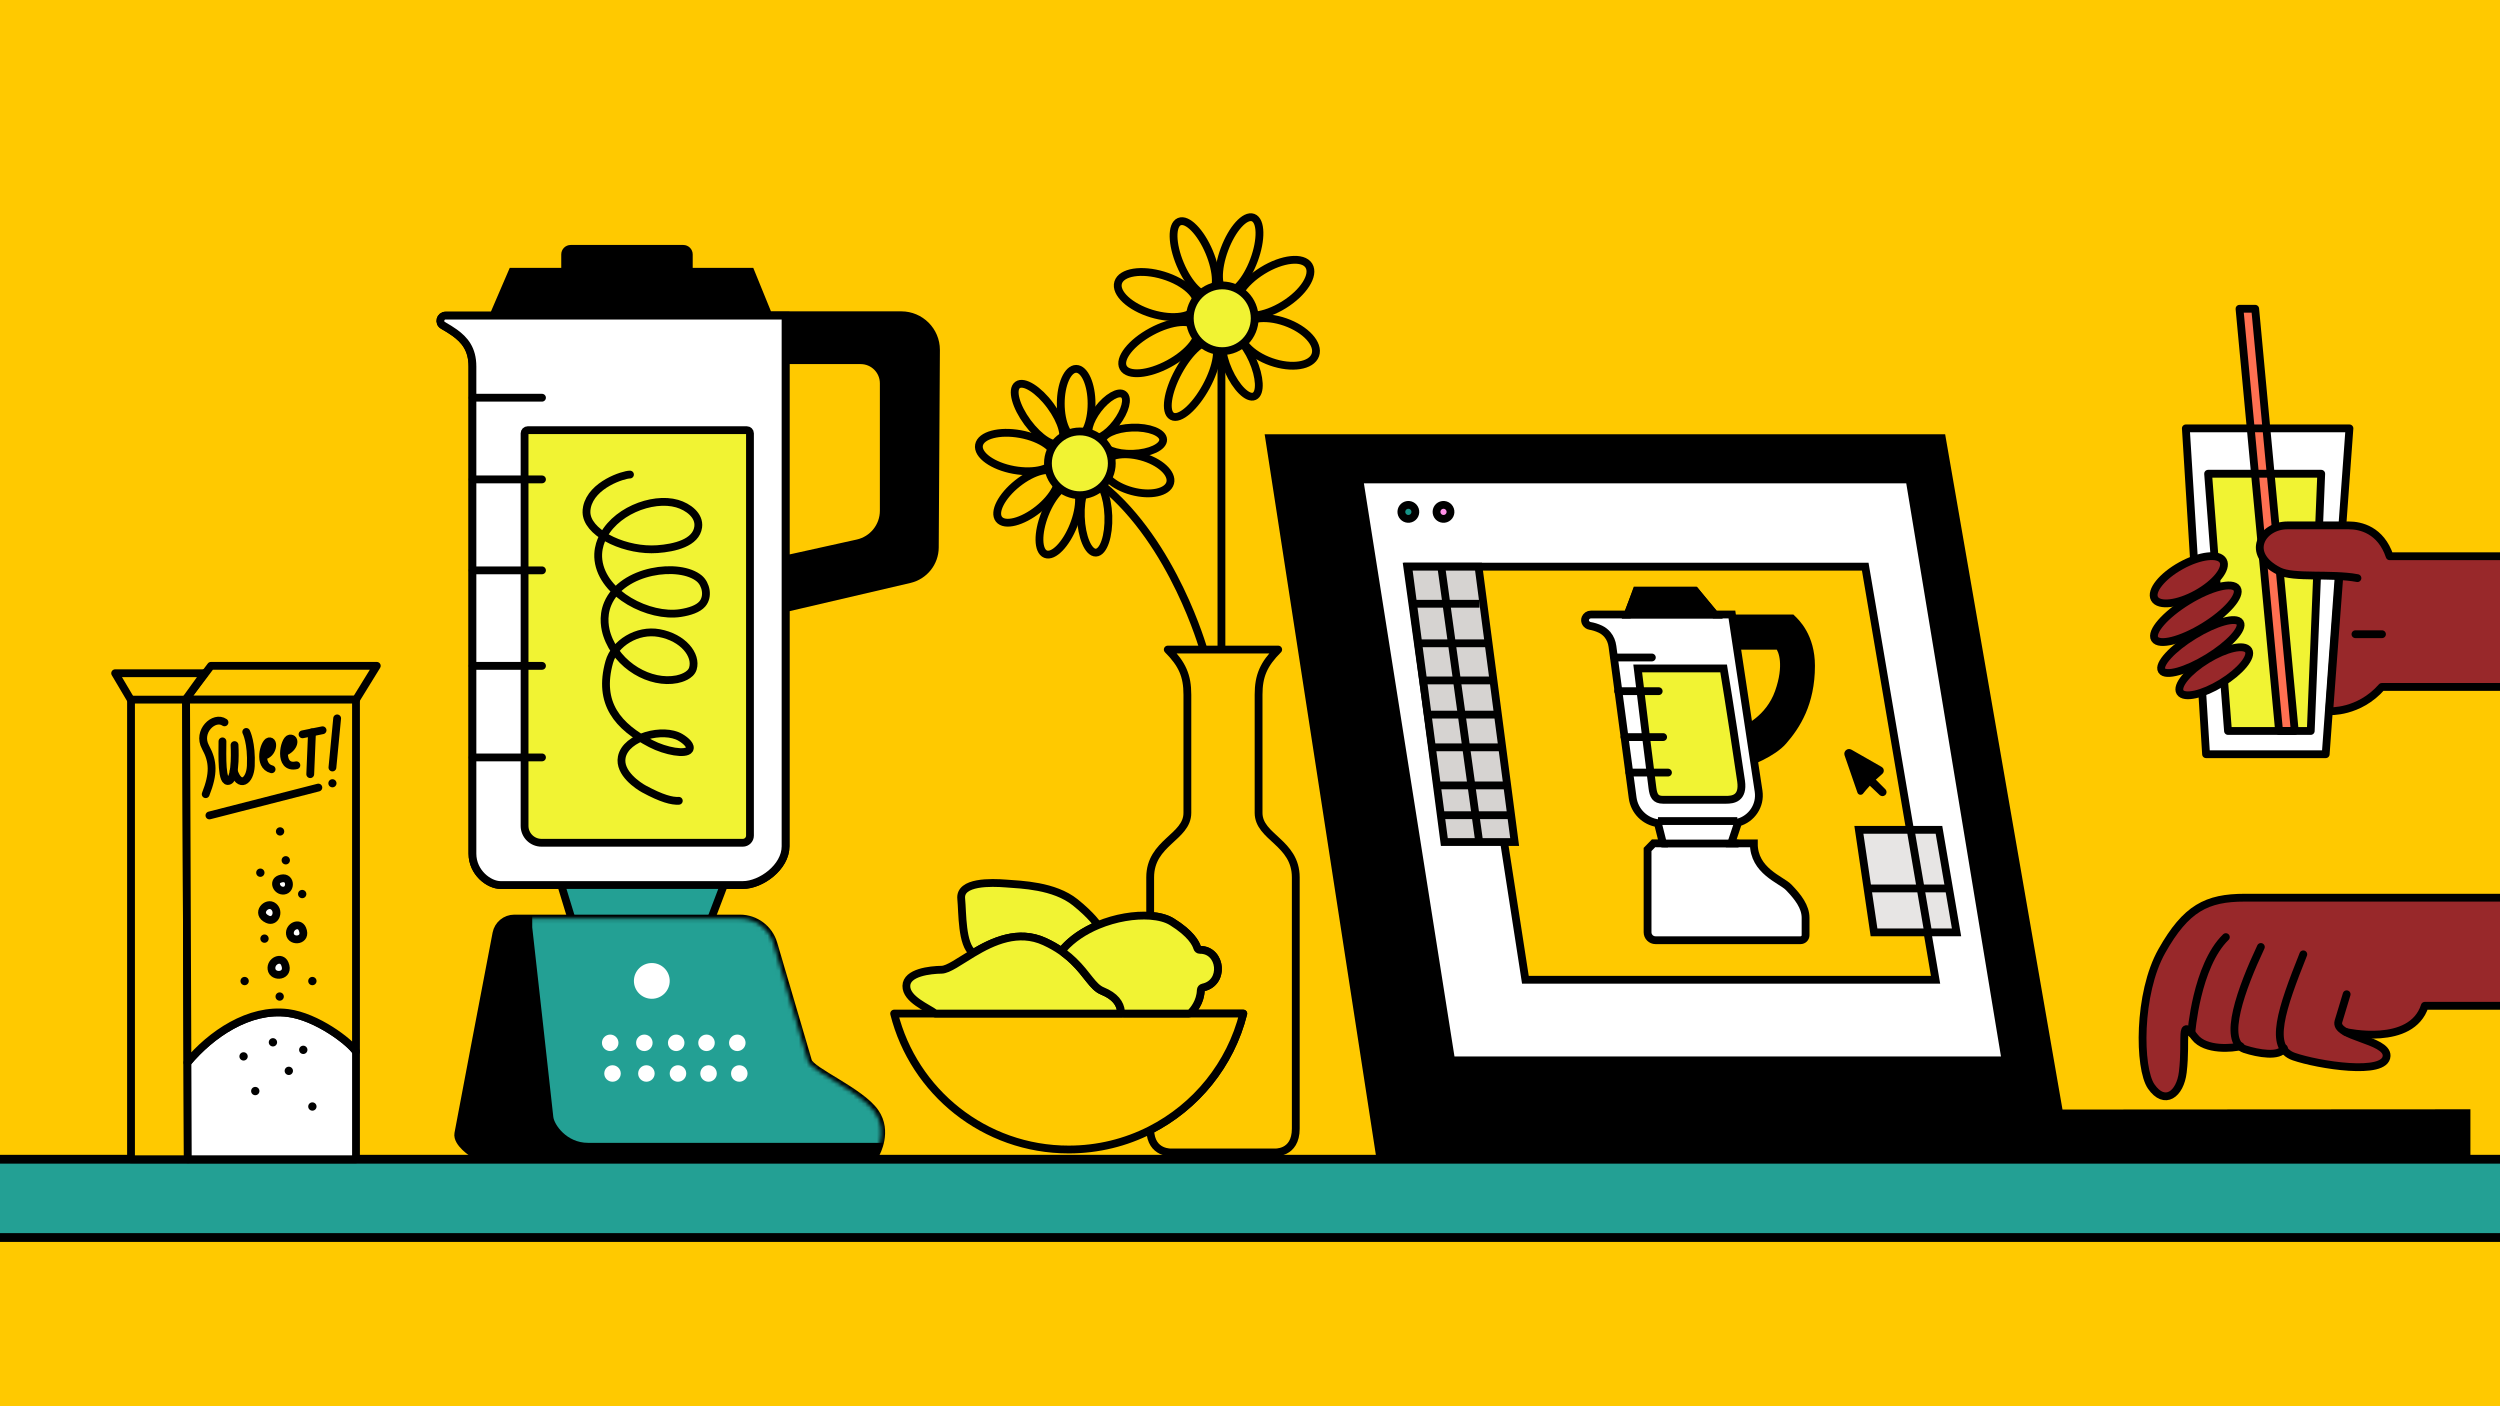 <svg width="640" height="360" viewBox="0 0 640 360" fill="none" xmlns="http://www.w3.org/2000/svg">
<rect x="0" y="0" width="640" height="360" fill="#333333" stroke="none"/>
<g clip-path="url(#clip0_1473_19824)">
<rect width="640" height="360" fill="white"/>
<rect x="-1" y="306.785" width="642.781" height="53.216" fill="#FFC900"/>
<rect x="-1" width="642.957" height="309" fill="#FFC900"/>
<path d="M594.233 121.273L591.551 187.126H570.368L565.275 121.273H594.233Z" stroke="#E2442F" stroke-width="2" stroke-miterlimit="10"/>
<path d="M527.999 284.042L497.958 111.168H323.75L352.234 295.745H632.425V283.975L527.999 284.042Z" fill="black"/>
<path d="M559.5 109.5L564.675 192.913H595.303L601.381 109.5H559.5ZM591.474 186.965H570.292L565.199 121.113H594.156L591.474 186.965Z" fill="white"/>
<path d="M595 121.5H565.5L571 187H592L595 121.5Z" fill="#F1F333"/>
<path d="M587.455 187.124H583.441L573.312 79.047H577.327L587.455 187.124Z" fill="#FF7051" stroke="black" stroke-width="2" stroke-miterlimit="10" stroke-linecap="round" stroke-linejoin="round"/>
<path d="M559.576 109.664L564.751 193.077H595.38L601.457 109.664H559.576ZM591.551 187.129H570.368L565.275 121.277H594.233L591.551 187.129Z" stroke="black" stroke-width="2" stroke-miterlimit="10" stroke-linecap="round" stroke-linejoin="round"/>
<path d="M371 272.816L346.5 121.816H490L514.5 272.816H371Z" fill="#FFC900" stroke="black" stroke-width="2"/>
<path d="M347.985 122.727H488.846L513.428 271.46H371.492L347.985 122.727Z" fill="white" stroke="black" stroke-width="2"/>
<path d="M477.5 145.066H360.25L370 215.316H385L390.5 250.816H495.5L477.5 145.066Z" fill="#FFC900" stroke="black" stroke-width="2"/>
<path d="M569.817 239.898C562.258 247.249 560.976 264.477 560.976 264.477Z" fill="#98282A"/>
<path d="M578.781 242.422C573.854 252.903 568.747 266.653 574.694 268.597C578.031 269.688 583.644 270.671 584.683 268.335" fill="#98282A"/>
<path d="M589.645 244.312C584.086 258.257 580.632 268.214 587.243 270.496C593.361 272.607 610.764 275.448 610.972 270.303C611.139 266.081 597.448 265.504 598.649 261.459C599.85 257.413 600.744 254.532 600.744 254.532" fill="#98282A"/>
<path d="M600.514 264.196C600.514 264.196 617.356 268.047 620.748 257.485H641.957V229.809C622.865 229.809 583.666 229.809 574.667 229.809C564.927 229.809 559.626 232.505 553.453 243.419C547.281 254.333 547.488 273.495 550.717 278.149C554.135 283.074 558.113 280.188 558.795 274.483C559.834 265.797 557.82 260.223 561.87 265.508C564.579 269.044 571.691 268.385 573.588 267.813" fill="#98282A"/>
<path d="M569.817 239.898C562.258 247.249 560.976 264.477 560.976 264.477" stroke="black" stroke-width="2" stroke-miterlimit="10" stroke-linecap="round" stroke-linejoin="round"/>
<path d="M578.781 242.422C573.854 252.903 568.747 266.653 574.694 268.597C578.031 269.688 583.644 270.671 584.683 268.335" stroke="black" stroke-width="2" stroke-miterlimit="10" stroke-linecap="round" stroke-linejoin="round"/>
<path d="M589.645 244.312C584.086 258.257 580.632 268.214 587.243 270.496C593.361 272.607 610.764 275.448 610.972 270.303C611.139 266.081 597.448 265.504 598.649 261.459C599.85 257.413 600.744 254.532 600.744 254.532" stroke="black" stroke-width="2" stroke-miterlimit="10" stroke-linecap="round" stroke-linejoin="round"/>
<path d="M600.514 264.196C600.514 264.196 617.356 268.047 620.748 257.485H641.957V229.809C622.865 229.809 583.666 229.809 574.667 229.809C564.927 229.809 559.626 232.505 553.453 243.419C547.281 254.333 547.488 273.495 550.717 278.149C554.135 283.074 558.113 280.188 558.795 274.483C559.834 265.797 557.82 260.223 561.87 265.508C564.579 269.044 571.691 268.385 573.588 267.813" stroke="black" stroke-width="2" stroke-miterlimit="10" stroke-linecap="round" stroke-linejoin="round"/>
<path d="M309.777 75.448C311.827 74.587 311.728 69.701 309.554 64.535C307.38 59.368 303.956 55.878 301.905 56.739C299.854 57.599 299.954 62.485 302.127 67.651C304.301 72.818 307.726 76.308 309.777 75.448Z" fill="#FFC900" stroke="black" stroke-width="2" stroke-miterlimit="10"/>
<path d="M321.018 66.615C322.978 61.364 322.877 56.478 320.793 55.702C318.709 54.926 315.43 58.554 313.47 63.805C311.51 69.056 311.611 73.942 313.695 74.718C315.78 75.494 319.058 71.866 321.018 66.615Z" fill="#FFC900" stroke="black" stroke-width="2" stroke-miterlimit="10"/>
<path d="M328.661 78.05C333.706 74.927 336.577 70.432 335.074 68.01C333.572 65.588 328.263 66.156 323.218 69.279C318.173 72.402 315.302 76.897 316.805 79.319C318.308 81.741 323.616 81.173 328.661 78.05Z" fill="#FFC900" stroke="black" stroke-width="2" stroke-miterlimit="10"/>
<path d="M336.729 90.874C337.719 88.058 334.27 84.285 329.025 82.445C323.781 80.605 318.726 81.396 317.736 84.211C316.746 87.026 320.195 90.8 325.44 92.64C330.685 94.48 335.739 93.689 336.729 90.874Z" fill="#FFC900" stroke="black" stroke-width="2" stroke-miterlimit="10"/>
<path d="M321.112 101.439C322.81 100.682 322.601 96.519 320.644 92.141C318.686 87.763 315.723 84.828 314.024 85.585C312.325 86.343 312.535 90.506 314.492 94.884C316.449 99.262 319.413 102.197 321.112 101.439Z" fill="#FFC900" stroke="black" stroke-width="2" stroke-miterlimit="10"/>
<path d="M308.78 98.952C311.65 93.689 312.393 88.562 310.439 87.499C308.486 86.436 304.575 89.841 301.706 95.104C298.836 100.367 298.093 105.494 300.046 106.557C302 107.62 305.91 104.215 308.78 98.952Z" fill="#FFC900" stroke="black" stroke-width="2" stroke-miterlimit="10"/>
<path d="M299.21 93.119C304.422 90.303 307.649 86.178 306.418 83.906C305.187 81.635 299.965 82.076 294.753 84.893C289.542 87.709 286.315 91.834 287.546 94.105C288.777 96.377 293.999 95.935 299.21 93.119Z" fill="#FFC900" stroke="black" stroke-width="2" stroke-miterlimit="10"/>
<path d="M306.373 78.452C307.196 75.75 303.357 72.191 297.8 70.503C292.243 68.816 287.071 69.639 286.248 72.341C285.426 75.044 289.264 78.602 294.821 80.29C300.378 81.977 305.55 81.154 306.373 78.452Z" fill="#FFC900" stroke="black" stroke-width="2" stroke-miterlimit="10"/>
<path d="M312.895 89.893C317.484 89.893 321.204 86.125 321.204 81.478C321.204 76.83 317.484 73.062 312.895 73.062C308.306 73.062 304.587 76.83 304.587 81.478C304.587 86.125 308.306 89.893 312.895 89.893Z" fill="#F1F333" stroke="black" stroke-width="2" stroke-miterlimit="10"/>
<path d="M275.497 112.221C277.675 112.221 279.439 108.238 279.439 103.324C279.439 98.409 277.675 94.426 275.497 94.426C273.32 94.426 271.555 98.409 271.555 103.324C271.555 108.238 273.32 112.221 275.497 112.221Z" fill="#FFC900" stroke="black" stroke-width="2" stroke-miterlimit="10"/>
<path d="M271.468 113.424C273.079 112.237 271.928 107.946 268.896 103.841C265.865 99.736 262.1 97.37 260.489 98.557C258.877 99.745 260.028 104.035 263.06 108.14C266.092 112.245 269.856 114.611 271.468 113.424Z" fill="#FFC900" stroke="black" stroke-width="2" stroke-miterlimit="10"/>
<path d="M270.098 117.496C270.562 114.961 266.579 112.11 261.202 111.128C255.824 110.147 251.089 111.408 250.625 113.944C250.161 116.479 254.145 119.33 259.522 120.312C264.899 121.293 269.635 120.032 270.098 117.496Z" fill="#FFC900" stroke="black" stroke-width="2" stroke-miterlimit="10"/>
<path d="M265.766 130.397C269.836 127.157 271.949 123.044 270.485 121.209C269.021 119.374 264.535 120.512 260.464 123.752C256.394 126.991 254.281 131.105 255.745 132.94C257.209 134.775 261.695 133.636 265.766 130.397Z" fill="#FFC900" stroke="black" stroke-width="2" stroke-miterlimit="10"/>
<path d="M274.83 134.49C276.762 129.617 276.687 125.019 274.662 124.218C272.638 123.418 269.431 126.719 267.5 131.592C265.568 136.464 265.644 141.063 267.668 141.863C269.692 142.664 272.899 139.363 274.83 134.49Z" fill="#FFC900" stroke="black" stroke-width="2" stroke-miterlimit="10"/>
<path d="M280.549 141.476C282.496 141.407 283.924 137.189 283.74 132.056C283.555 126.924 281.827 122.819 279.881 122.889C277.934 122.959 276.506 127.177 276.691 132.309C276.875 137.442 278.603 141.546 280.549 141.476Z" fill="#FFC900" stroke="black" stroke-width="2" stroke-miterlimit="10"/>
<path d="M299.568 123.623C300.231 121.175 296.917 118.152 292.166 116.87C287.416 115.589 283.029 116.534 282.367 118.982C281.705 121.43 285.019 124.453 289.769 125.735C294.519 127.016 298.906 126.071 299.568 123.623Z" fill="#FFC900" stroke="black" stroke-width="2" stroke-miterlimit="10"/>
<path d="M290.067 116.167C294.387 116.012 297.834 114.387 297.768 112.538C297.701 110.688 294.146 109.314 289.826 109.469C285.507 109.624 282.06 111.249 282.126 113.099C282.193 114.948 285.748 116.322 290.067 116.167Z" fill="#FFC900" stroke="black" stroke-width="2" stroke-miterlimit="10"/>
<path d="M285.757 108.283C288.087 105.23 288.934 101.963 287.651 100.986C286.368 100.01 283.439 101.693 281.11 104.746C278.781 107.799 277.933 111.065 279.216 112.042C280.5 113.019 283.428 111.336 285.757 108.283Z" fill="#FFC900" stroke="black" stroke-width="2" stroke-miterlimit="10"/>
<path d="M276.446 126.775C280.96 126.775 284.619 123.12 284.619 118.612C284.619 114.104 280.96 110.449 276.446 110.449C271.932 110.449 268.273 114.104 268.273 118.612C268.273 123.12 271.932 126.775 276.446 126.775Z" fill="#F1F333" stroke="black" stroke-width="2" stroke-miterlimit="10"/>
<path d="M312.687 90.117V166.91" stroke="black" stroke-width="2" stroke-miterlimit="10"/>
<path d="M282.298 124.312C300.5 139.136 308.104 166.294 308.104 166.294" stroke="black" stroke-width="2" stroke-miterlimit="10"/>
<path d="M331.72 224.619C331.72 224.619 331.72 282.511 331.72 288.924C331.72 295.517 326.152 295.026 326.152 295.026H300.012C300.012 295.026 294.657 295.445 294.454 289.294C306.185 283.336 315.017 272.508 318.286 259.475H304.641C304.641 259.475 307.571 256.927 307.4 252.891C313.676 252.142 312.872 243.258 307.336 243.159C306.93 243.15 306.569 242.902 306.447 242.514C306.081 241.373 304.753 238.91 299.985 235.957C298.612 235.104 296.68 234.599 294.445 234.432C294.445 228.529 294.445 224.614 294.445 224.614C294.445 215.631 303.968 214.391 303.968 208.09V177.843C303.968 173.022 302.676 170.019 298.947 166.289H327.218C323.484 170.019 322.197 173.022 322.197 177.843V208.09C322.197 214.395 331.72 215.635 331.72 224.619Z" fill="#FFC900" stroke="black" stroke-width="2" stroke-miterlimit="10" stroke-linecap="round" stroke-linejoin="round"/>
<path d="M318.286 259.477C315.017 272.51 306.185 283.338 294.454 289.295C288.191 292.479 281.101 294.274 273.592 294.274C252.022 294.274 233.91 279.469 228.898 259.477H318.286Z" fill="#FFC900" stroke="black" stroke-width="2" stroke-miterlimit="10" stroke-linecap="round" stroke-linejoin="round"/>
<path d="M281.083 236.826C277.462 238.336 274.107 240.555 271.723 243.487C270.495 242.634 269.077 241.809 267.406 241.042C260.673 237.949 254.171 240.97 249.118 243.996C246.147 241.782 246.432 233.768 246.07 230.075C245.628 225.623 253.774 225.885 257.567 226.183C261.36 226.476 269.876 226.679 275.267 231.008C279.471 234.386 281.083 236.826 281.083 236.826Z" fill="#F1F333" stroke="black" stroke-width="2" stroke-miterlimit="10" stroke-linecap="round" stroke-linejoin="round"/>
<path d="M286.999 259.477H239.469C237.513 257.979 231.968 255.855 232.027 252.392C232.081 248.924 238.177 248.292 241.04 248.252C242.747 248.229 245.578 246.11 249.118 243.994C254.171 240.968 260.673 237.947 267.406 241.041C269.077 241.807 270.495 242.632 271.723 243.485C272.919 244.315 273.931 245.167 274.811 246.019C278.356 249.415 279.724 252.671 282.181 253.677C285.879 255.188 286.999 257.339 286.999 259.477Z" fill="#F1F333" stroke="black" stroke-width="2" stroke-miterlimit="10" stroke-linecap="round" stroke-linejoin="round"/>
<path d="M307.404 253.456C307.318 256.518 305.49 258.628 304.853 259.269C304.722 259.4 304.546 259.472 304.356 259.472H287.658C287.297 259.472 287.003 259.197 286.963 258.836C286.75 256.915 285.509 255.034 282.181 253.672C279.724 252.666 278.356 249.41 274.811 246.014C274.084 245.311 273.267 244.603 272.328 243.913C271.998 243.669 271.958 243.191 272.233 242.885C274.572 240.246 277.715 238.226 281.083 236.824C285.585 234.943 290.494 234.158 294.445 234.438C296.68 234.605 298.613 235.11 299.985 235.962C304.934 239.024 306.176 241.568 306.483 242.646C306.573 242.957 306.853 243.169 307.174 243.164C312.683 243.092 313.676 251.602 307.955 252.802C307.644 252.865 307.413 253.14 307.404 253.456Z" fill="#F1F333" stroke="black" stroke-width="2" stroke-miterlimit="10" stroke-linecap="round" stroke-linejoin="round"/>
<path d="M641.871 296.766H-40.871V316.807H641.871V296.766Z" fill="#23A094"/>
<path d="M640.742 297.892V315.678H-39.742V297.892H640.742ZM643 295.637H-42V317.933H643V295.637Z" fill="black"/>
<path d="M47.637 179.102V178.904L53.995 170.457H96.459L91.135 179.102H47.637Z" stroke="black" stroke-width="2" stroke-miterlimit="10" stroke-linecap="round" stroke-linejoin="round"/>
<path d="M52.374 172.345L52.378 172.336" stroke="black" stroke-width="2" stroke-miterlimit="10" stroke-linecap="round" stroke-linejoin="round"/>
<path d="M47.637 179.181V178.906L52.374 172.344L29.476 172.348L33.517 179.181L33.54 179.217V296.769H48.075L47.637 179.181Z" fill="#FFC900" stroke="black" stroke-width="2" stroke-miterlimit="10" stroke-linecap="round" stroke-linejoin="round"/>
<path d="M91.135 269.194V296.771H48.075L47.985 272.021C53.977 264.819 63.784 258.059 73.709 259.331C81.097 260.278 89.523 266.718 91.135 269.194Z" fill="white" stroke="black" stroke-width="2" stroke-miterlimit="10" stroke-linecap="round" stroke-linejoin="round"/>
<path d="M91.135 179.102V269.194C89.523 266.718 81.097 260.278 73.709 259.331C63.784 258.059 53.977 264.819 47.985 272.022L47.637 179.102H91.135V179.102Z" fill="#FFC900" stroke="black" stroke-width="2" stroke-miterlimit="10" stroke-linecap="round" stroke-linejoin="round"/>
<path d="M57.472 184.925C54.808 183.085 50.392 187.247 52.609 191.284C54.627 194.959 54.74 198.048 52.658 203.311" stroke="black" stroke-width="2" stroke-miterlimit="10" stroke-linecap="round" stroke-linejoin="round"/>
<path d="M56.948 189.789C56.948 193.262 56.6 200.852 58.673 199.855C60.542 198.953 60.041 190.741 60.041 190.741" stroke="black" stroke-width="2" stroke-miterlimit="10" stroke-linecap="round" stroke-linejoin="round"/>
<path d="M63.035 187.375C63.035 187.375 64.475 190.117 64.209 196.07C64.033 200.002 61.292 201.919 59.82 197.319" stroke="black" stroke-width="2" stroke-miterlimit="10" stroke-linecap="round" stroke-linejoin="round"/>
<path d="M69.528 196.935C65.92 196.001 67.632 190.053 68.846 189.796C70.296 189.489 69.912 193.088 67.41 193.498" stroke="black" stroke-width="2" stroke-miterlimit="10" stroke-linecap="round" stroke-linejoin="round"/>
<path d="M75.872 195.911C71.154 196.939 72.703 189.299 74.165 189.074C75.737 188.835 75.507 191.509 72.703 192.582" stroke="black" stroke-width="2" stroke-miterlimit="10" stroke-linecap="round" stroke-linejoin="round"/>
<path d="M77.448 187.987L82.578 186.945" stroke="black" stroke-width="2" stroke-miterlimit="10" stroke-linecap="round" stroke-linejoin="round"/>
<path d="M79.869 187.496L79.422 198.189" stroke="black" stroke-width="2" stroke-miterlimit="10" stroke-linecap="round" stroke-linejoin="round"/>
<path d="M86.308 183.906L85.102 196.48" stroke="black" stroke-width="2" stroke-miterlimit="10" stroke-linecap="round" stroke-linejoin="round"/>
<path d="M53.611 208.756L81.499 201.617" stroke="black" stroke-width="2" stroke-miterlimit="10" stroke-linecap="round" stroke-linejoin="round"/>
<path d="M85.102 201.56C85.678 201.56 86.145 201.094 86.145 200.518C86.145 199.943 85.678 199.477 85.102 199.477C84.526 199.477 84.059 199.943 84.059 200.518C84.059 201.094 84.526 201.56 85.102 201.56Z" fill="black"/>
<path d="M71.7 213.91C72.289 213.91 72.766 213.433 72.766 212.846C72.766 212.258 72.289 211.781 71.7 211.781C71.112 211.781 70.634 212.258 70.634 212.846C70.634 213.433 71.112 213.91 71.7 213.91Z" fill="black"/>
<path d="M66.647 224.476C67.236 224.476 67.713 224 67.713 223.412C67.713 222.824 67.236 222.348 66.647 222.348C66.059 222.348 65.582 222.824 65.582 223.412C65.582 224 66.059 224.476 66.647 224.476Z" fill="black"/>
<path d="M73.159 221.297C73.747 221.297 74.224 220.82 74.224 220.232C74.224 219.644 73.747 219.168 73.159 219.168C72.57 219.168 72.093 219.644 72.093 220.232C72.093 220.82 72.57 221.297 73.159 221.297Z" fill="black"/>
<path d="M77.362 229.941C77.951 229.941 78.428 229.465 78.428 228.877C78.428 228.289 77.951 227.812 77.362 227.812C76.774 227.812 76.297 228.289 76.297 228.877C76.297 229.465 76.774 229.941 77.362 229.941Z" fill="black"/>
<path d="M67.713 241.355C68.301 241.355 68.778 240.879 68.778 240.291C68.778 239.703 68.301 239.227 67.713 239.227C67.124 239.227 66.647 239.703 66.647 240.291C66.647 240.879 67.124 241.355 67.713 241.355Z" fill="black"/>
<path d="M62.624 252.215C63.213 252.215 63.69 251.738 63.69 251.15C63.69 250.562 63.213 250.086 62.624 250.086C62.035 250.086 61.558 250.562 61.558 251.15C61.558 251.738 62.035 252.215 62.624 252.215Z" fill="black"/>
<path d="M71.596 256.179C72.185 256.179 72.662 255.703 72.662 255.115C72.662 254.527 72.185 254.051 71.596 254.051C71.008 254.051 70.531 254.527 70.531 255.115C70.531 255.703 71.008 256.179 71.596 256.179Z" fill="black"/>
<path d="M69.871 267.894C70.46 267.894 70.937 267.418 70.937 266.83C70.937 266.242 70.46 265.766 69.871 265.766C69.283 265.766 68.806 266.242 68.806 266.83C68.806 267.418 69.283 267.894 69.871 267.894Z" fill="black"/>
<path d="M77.638 269.824C78.227 269.824 78.704 269.347 78.704 268.76C78.704 268.172 78.227 267.695 77.638 267.695C77.049 267.695 76.572 268.172 76.572 268.76C76.572 269.347 77.049 269.824 77.638 269.824Z" fill="black"/>
<path d="M73.935 275.203C74.524 275.203 75.001 274.726 75.001 274.139C75.001 273.551 74.524 273.074 73.935 273.074C73.347 273.074 72.87 273.551 72.87 274.139C72.87 274.726 73.347 275.203 73.935 275.203Z" fill="black"/>
<path d="M62.353 271.5C62.942 271.5 63.419 271.023 63.419 270.435C63.419 269.848 62.942 269.371 62.353 269.371C61.764 269.371 61.287 269.848 61.287 270.435C61.287 271.023 61.764 271.5 62.353 271.5Z" fill="black"/>
<path d="M65.351 280.375C65.94 280.375 66.417 279.898 66.417 279.31C66.417 278.723 65.94 278.246 65.351 278.246C64.763 278.246 64.286 278.723 64.286 279.31C64.286 279.898 64.763 280.375 65.351 280.375Z" fill="black"/>
<path d="M79.968 284.332C80.556 284.332 81.034 283.855 81.034 283.267C81.034 282.68 80.556 282.203 79.968 282.203C79.379 282.203 78.902 282.68 78.902 283.267C78.902 283.855 79.379 284.332 79.968 284.332Z" fill="black"/>
<path d="M79.968 252.215C80.556 252.215 81.034 251.738 81.034 251.15C81.034 250.562 80.556 250.086 79.968 250.086C79.379 250.086 78.902 250.562 78.902 251.15C78.902 251.738 79.379 252.215 79.968 252.215Z" fill="black"/>
<path d="M71.565 225.037C74.45 223.919 74.671 227.82 72.644 228.005C70.865 228.162 69.803 225.723 71.565 225.037Z" fill="white" stroke="black" stroke-width="2" stroke-miterlimit="10" stroke-linecap="round" stroke-linejoin="round"/>
<path d="M68.503 235.346C65.279 233.894 68.286 230.588 70.056 232.09C71.61 233.411 70.467 236.23 68.503 235.346Z" fill="white" stroke="black" stroke-width="2" stroke-miterlimit="10" stroke-linecap="round" stroke-linejoin="round"/>
<path d="M77.403 237.814C78.731 240.899 74.5 241.286 74.224 239.099C73.985 237.178 76.595 235.933 77.403 237.814Z" fill="white" stroke="black" stroke-width="2" stroke-miterlimit="10" stroke-linecap="round" stroke-linejoin="round"/>
<path d="M72.901 246.707C74.319 250.004 69.799 250.419 69.505 248.078C69.248 246.026 72.034 244.696 72.901 246.707Z" fill="white" stroke="black" stroke-width="2" stroke-miterlimit="10" stroke-linecap="round" stroke-linejoin="round"/>
<path d="M47.637 179.102H33.517" stroke="black" stroke-width="2" stroke-miterlimit="10" stroke-linecap="round" stroke-linejoin="round"/>
<path d="M114.083 80.794H126.324L131.151 69.578H144.68V65.127C144.68 64.342 145.312 63.711 146.098 63.711H174.915C175.697 63.711 176.333 64.342 176.333 65.127V69.578H192.165L196.694 80.704H230.722C235.635 80.704 239.613 84.677 239.613 89.584L239.315 140.17C239.288 144.035 236.615 147.377 232.849 148.261L201.105 155.67V216.656C201.105 222.001 194.824 226.564 190.169 226.564C186.556 226.564 128.139 226.564 128.139 226.564C125.182 226.564 120.942 223.394 120.942 218.523V93.832C120.942 89.318 118.914 86.995 116.368 85.155C115.537 84.555 114.485 83.91 113.419 83.306C112.218 82.625 112.696 80.794 114.083 80.794ZM201.105 143.183L219.533 139.101C223.452 138.231 226.248 134.758 226.248 130.745V98.121C226.248 94.856 223.597 92.208 220.328 92.208H201.105V143.183Z" fill="black" stroke="black" stroke-width="2"/>
<path d="M143.388 225.646L146.856 236.988L181.521 236.573L185.766 225.402L143.388 225.646Z" fill="#23A094" stroke="black" stroke-width="2"/>
<path d="M126.324 80.797H114.083C112.696 80.797 112.218 82.628 113.419 83.309C114.485 83.913 115.537 84.558 116.368 85.158C118.914 86.998 120.942 89.32 120.942 93.835V218.526C120.942 223.397 125.182 226.567 128.139 226.567H190.169C194.824 226.567 201.105 222.003 201.105 216.659V155.673V80.797H126.324Z" fill="white" stroke="black" stroke-width="2"/>
<path d="M191.993 213.918V110.928C191.993 110.486 191.632 110.125 191.185 110.125H135.098C134.651 110.125 134.289 110.486 134.289 110.928V211.415C134.289 213.81 136.231 215.749 138.629 215.749H190.159C191.171 215.749 191.993 214.928 191.993 213.918Z" fill="#F1F333" stroke="black" stroke-width="2"/>
<path d="M121 101.816H138.75" stroke="black" stroke-width="2" stroke-linecap="round"/>
<path d="M121 122.727H138.75" stroke="black" stroke-width="2" stroke-linecap="round"/>
<path d="M121 146.008H138.75" stroke="black" stroke-width="2" stroke-linecap="round"/>
<path d="M121 170.461H138.75" stroke="black" stroke-width="2" stroke-linecap="round"/>
<path d="M121 193.898H138.75" stroke="black" stroke-width="2" stroke-linecap="round"/>
<path d="M161.274 121.488C159.63 121.488 151.502 124.027 150.265 129.809C150.039 130.864 150.161 131.662 150.229 131.983C151.236 136.998 160.484 141.142 168.25 140.583C172.716 140.263 178.193 138.973 178.74 134.923C179.146 131.928 176.139 129.737 173.353 128.929C166.963 127.08 156.831 131.008 153.882 138.405C153.471 139.437 152.938 141.232 153.2 143.397C154.27 152.196 166.259 158.135 174.152 156.949C176.609 156.579 178.717 155.848 179.774 154.631C181.449 152.71 180.731 149.53 179.024 148.101C174.039 143.925 159.301 145.719 155.58 154.545C154.112 158.022 155.002 161.355 155.39 162.523C158.05 170.55 166.58 175.214 173.276 173.897C174.269 173.703 176.83 172.977 177.381 171.155C178.419 167.709 174.911 163.186 168.729 162.063C163.143 161.048 157.318 164.661 155.973 169.468C152.992 180.12 158.285 186.042 166.593 190.362C170.495 192.391 175.602 193.217 176.45 191.913C177.083 190.944 175.629 189.618 174.197 188.775C169.849 186.213 160.213 188.558 159.174 193.821C158.361 197.938 163.514 201.249 164.846 201.97C169.429 204.455 172.043 205.114 173.773 205.005" stroke="black" stroke-width="2" stroke-miterlimit="10" stroke-linecap="round" stroke-linejoin="round"/>
<path d="M121.1 295.273C121.1 295.273 116.905 292.612 117.334 290.191C117.921 286.889 124.811 250.829 127.087 238.932C127.507 236.736 129.431 235.148 131.666 235.148H189.428C193.388 235.148 196.874 237.755 197.989 241.548L206.862 271.687C207.702 274.294 220.305 279.412 224.017 284.756C227.421 289.658 224.238 295.273 224.238 295.273L223.588 295.823L125.376 296.292L121.1 295.273Z" fill="black" stroke="black" stroke-width="2"/>
<mask id="mask0_1473_19824" style="mask-type:alpha" maskUnits="userSpaceOnUse" x="117" y="235" width="109" height="62">
<path d="M121.1 295.273C121.1 295.273 116.905 292.612 117.334 290.191C117.921 286.889 124.811 250.829 127.087 238.932C127.507 236.736 129.431 235.148 131.666 235.148H189.428C193.388 235.148 196.874 237.755 197.989 241.548L206.862 271.687C207.702 274.294 220.305 279.412 224.017 284.756C227.421 289.658 224.238 295.273 224.238 295.273L223.588 295.823L125.376 296.292L121.1 295.273Z" fill="black"/>
</mask>
<g mask="url(#mask0_1473_19824)">
<path d="M141.645 285.916C141.266 282.218 136.971 243.84 136.253 237.404V233.621H200.349L217.099 261.871L227.349 282.121V292.568H223.041H150.531C145.009 292.568 141.848 287.855 141.645 285.916Z" fill="#23A094"/>
</g>
<path d="M166.864 255.69C169.395 255.69 171.447 253.641 171.447 251.113C171.447 248.585 169.395 246.535 166.864 246.535C164.333 246.535 162.281 248.585 162.281 251.113C162.281 253.641 164.333 255.69 166.864 255.69Z" fill="white"/>
<path d="M156.212 269.073C157.379 269.073 158.325 268.128 158.325 266.962C158.325 265.797 157.379 264.852 156.212 264.852C155.045 264.852 154.099 265.797 154.099 266.962C154.099 268.128 155.045 269.073 156.212 269.073Z" fill="white"/>
<path d="M156.804 276.924C157.971 276.924 158.917 275.979 158.917 274.814C158.917 273.648 157.971 272.703 156.804 272.703C155.636 272.703 154.69 273.648 154.69 274.814C154.69 275.979 155.636 276.924 156.804 276.924Z" fill="white"/>
<path d="M165.478 276.924C166.645 276.924 167.591 275.979 167.591 274.814C167.591 273.648 166.645 272.703 165.478 272.703C164.311 272.703 163.365 273.648 163.365 274.814C163.365 275.979 164.311 276.924 165.478 276.924Z" fill="white"/>
<path d="M173.561 276.924C174.728 276.924 175.674 275.979 175.674 274.814C175.674 273.648 174.728 272.703 173.561 272.703C172.393 272.703 171.447 273.648 171.447 274.814C171.447 275.979 172.393 276.924 173.561 276.924Z" fill="white"/>
<path d="M181.386 276.924C182.553 276.924 183.499 275.979 183.499 274.814C183.499 273.648 182.553 272.703 181.386 272.703C180.219 272.703 179.273 273.648 179.273 274.814C179.273 275.979 180.219 276.924 181.386 276.924Z" fill="white"/>
<path d="M189.261 276.924C190.428 276.924 191.374 275.979 191.374 274.814C191.374 273.648 190.428 272.703 189.261 272.703C188.094 272.703 187.148 273.648 187.148 274.814C187.148 275.979 188.094 276.924 189.261 276.924Z" fill="white"/>
<path d="M164.954 269.073C166.121 269.073 167.067 268.128 167.067 266.962C167.067 265.797 166.121 264.852 164.954 264.852C163.787 264.852 162.841 265.797 162.841 266.962C162.841 268.128 163.787 269.073 164.954 269.073Z" fill="white"/>
<path d="M173.109 269.073C174.276 269.073 175.222 268.128 175.222 266.962C175.222 265.797 174.276 264.852 173.109 264.852C171.942 264.852 170.996 265.797 170.996 266.962C170.996 268.128 171.942 269.073 173.109 269.073Z" fill="white"/>
<path d="M180.867 269.073C182.034 269.073 182.98 268.128 182.98 266.962C182.98 265.797 182.034 264.852 180.867 264.852C179.699 264.852 178.753 265.797 178.753 266.962C178.753 268.128 179.699 269.073 180.867 269.073Z" fill="white"/>
<path d="M188.751 269.073C189.918 269.073 190.864 268.128 190.864 266.962C190.864 265.797 189.918 264.852 188.751 264.852C187.584 264.852 186.637 265.797 186.637 266.962C186.637 268.128 187.584 269.073 188.751 269.073Z" fill="white"/>
<path d="M500.875 238.691L496.375 212.441H475.875L479.75 238.691H500.875Z" fill="#E7E5E4" stroke="black" stroke-width="2"/>
<path d="M478.25 227.441H498.75" stroke="black" stroke-width="2"/>
<path d="M489.125 212.441L493.625 238.816" stroke="black" stroke-width="2"/>
<path d="M458.688 158.316H441.25V165.316H455.375C456.375 166.441 457.775 170.391 455.375 177.191C452.975 183.991 446.958 187.025 444.25 187.691L445.25 195.941C447.875 195.15 453.8 192.791 456.5 189.691C459.875 185.816 463.625 180.067 463.625 170.441C463.625 162.963 459.772 159.337 458.697 158.325L458.688 158.316Z" fill="black" stroke="black" stroke-width="2" stroke-linecap="round"/>
<path d="M443.188 215.908H448.983C448.933 222.975 455.995 225.198 457.869 227.124C460.326 229.645 462.227 232.166 462.227 234.971V239.408C462.227 240.116 461.649 240.694 460.94 240.694H423.809C422.685 240.694 421.777 239.787 421.777 238.664V217.468L423.312 215.885L425.719 215.908L424.419 210.744C421.091 210.284 418.413 207.655 417.957 204.245L412.787 165.475C412.638 164.374 412.227 163.31 411.504 162.462C411.035 161.912 410.457 161.429 409.721 161.077C408.745 160.613 407.82 160.36 407.052 160.23C406.122 160.067 405.503 159.102 405.878 158.236C406.104 157.718 406.6 157.316 407.291 157.316H416.742L418.955 151.188H433.888L439.004 157.316H443.37L448.983 194.504L450.198 202.536C450.757 206.243 448.4 209.635 444.964 210.564L443.188 215.908Z" fill="white" stroke="black" stroke-width="2"/>
<path d="M425.312 215.941H445.062" stroke="black" stroke-width="2"/>
<path d="M424.438 210.191H444.75" stroke="black" stroke-width="2"/>
<path d="M441.875 204.75H425.75C423.75 204.75 423.281 203.656 423.031 201.781C422.831 200.281 420.333 180.333 419.25 171.125H441.25C442.583 179.042 445.156 195.969 445.719 199.969C446.345 204.425 443.625 204.75 441.875 204.75Z" fill="#F1F333" stroke="black" stroke-width="2"/>
<path d="M438.938 157.379H416.625L419 151.316H434L438.938 157.379Z" fill="black" stroke="black" stroke-width="2" stroke-linecap="round"/>
<path d="M413.312 168.316L422.875 168.316" stroke="black" stroke-width="2" stroke-linecap="round"/>
<path d="M414.25 176.941L424.625 176.941" stroke="black" stroke-width="2" stroke-linecap="round"/>
<path d="M415.875 188.691L425.764 188.691" stroke="black" stroke-width="2" stroke-linecap="round"/>
<path d="M417.125 197.781L427 197.781" stroke="black" stroke-width="2" stroke-linecap="round"/>
<path d="M482.646 202.045L480.212 199.596C480.777 199.059 481.332 198.567 481.865 198.121C482.212 197.832 482.339 197.359 482.194 196.93L482.185 196.908C482.1 196.655 481.914 196.452 481.684 196.322L473.972 191.915C472.992 191.356 471.845 192.308 472.211 193.372L475.502 202.901C475.706 203.492 476.464 203.664 476.902 203.217C477.426 202.554 478.018 201.855 478.677 201.143L481.192 203.528C481.585 203.903 482.199 203.912 482.605 203.546C483.048 203.149 483.066 202.464 482.646 202.045Z" fill="black"/>
<path d="M568.703 174.856C573.54 171.894 576.634 168.146 575.614 166.486C574.595 164.825 569.847 165.881 565.011 168.843C560.174 171.806 557.08 175.553 558.099 177.214C559.119 178.874 563.866 177.819 568.703 174.856Z" fill="#98282A" stroke="black" stroke-width="2" stroke-miterlimit="10" stroke-linecap="round" stroke-linejoin="round"/>
<path d="M565.187 168.386C570.723 164.995 574.421 160.96 573.447 159.374C572.473 157.788 567.196 159.251 561.66 162.642C556.124 166.033 552.426 170.067 553.399 171.653C554.373 173.239 559.651 171.776 565.187 168.386Z" fill="#98282A" stroke="black" stroke-width="2" stroke-miterlimit="10" stroke-linecap="round" stroke-linejoin="round"/>
<path d="M564.169 160.424C569.986 156.861 573.794 152.495 572.674 150.671C571.554 148.847 565.93 150.256 560.114 153.819C554.297 157.381 550.49 161.748 551.61 163.572C552.729 165.396 558.353 163.986 564.169 160.424Z" fill="#98282A" stroke="black" stroke-width="2" stroke-miterlimit="10" stroke-linecap="round" stroke-linejoin="round"/>
<path d="M562.34 152.033C567.188 149.351 570.221 145.561 569.116 143.568C568.01 141.574 563.184 142.131 558.337 144.813C553.489 147.494 550.456 151.284 551.561 153.278C552.667 155.271 557.493 154.714 562.34 152.033Z" fill="#98282A" stroke="black" stroke-width="2" stroke-miterlimit="10" stroke-linecap="round" stroke-linejoin="round"/>
<path d="M603.507 148.002C596.797 146.735 587.148 148.093 583.413 146.207C574.631 141.774 579.047 134.5 585.572 134.5C588.665 134.5 598.12 134.5 601.331 134.5C604.28 134.5 609.481 135.655 611.748 142.397H641.97V175.855H609.743C603.86 182.556 596.283 182.065 596.283 182.065L598.82 148.174L599.123 147.506C599.127 147.506 601.801 147.637 603.507 148.002Z" fill="#98282A" stroke="black" stroke-width="2" stroke-miterlimit="10" stroke-linecap="round" stroke-linejoin="round"/>
<path d="M602.993 162.359H609.789" stroke="black" stroke-width="2" stroke-miterlimit="10" stroke-linecap="round" stroke-linejoin="round"/>
<path d="M369.75 215.566H387.75L378.5 145.066H360.5L369.75 215.566Z" fill="#D6D3D1" stroke="black" stroke-width="2"/>
<path d="M366.375 191.316H384.75" stroke="black" stroke-width="2"/>
<path d="M367.75 201.066H385.625M368.625 208.691H386.75" stroke="black" stroke-width="2"/>
<path d="M369 145.316L378.75 216.066M361.75 154.566H378.75M363.125 164.691H380.875" stroke="black" stroke-width="2"/>
<path d="M364.625 174.191H382M365.5 182.941H383.25" stroke="black" stroke-width="2"/>
<path d="M362.233 130.467C362.551 131.406 362.049 132.423 361.115 132.74C360.181 133.057 359.164 132.556 358.845 131.617C358.526 130.677 359.028 129.661 359.962 129.343C360.896 129.026 361.914 129.527 362.233 130.467Z" fill="#169387" stroke="black" stroke-width="2"/>
<path d="M371.233 130.467C371.551 131.406 371.049 132.423 370.115 132.74C369.181 133.057 368.164 132.556 367.845 131.617C367.526 130.677 368.028 129.661 368.962 129.343C369.896 129.026 370.914 129.527 371.233 130.467Z" fill="#FF90E8" stroke="black" stroke-width="2"/>
</g>
<defs>
<clipPath id="clip0_1473_19824">
<rect width="640" height="360" fill="white"/>
</clipPath>
</defs>
</svg>
